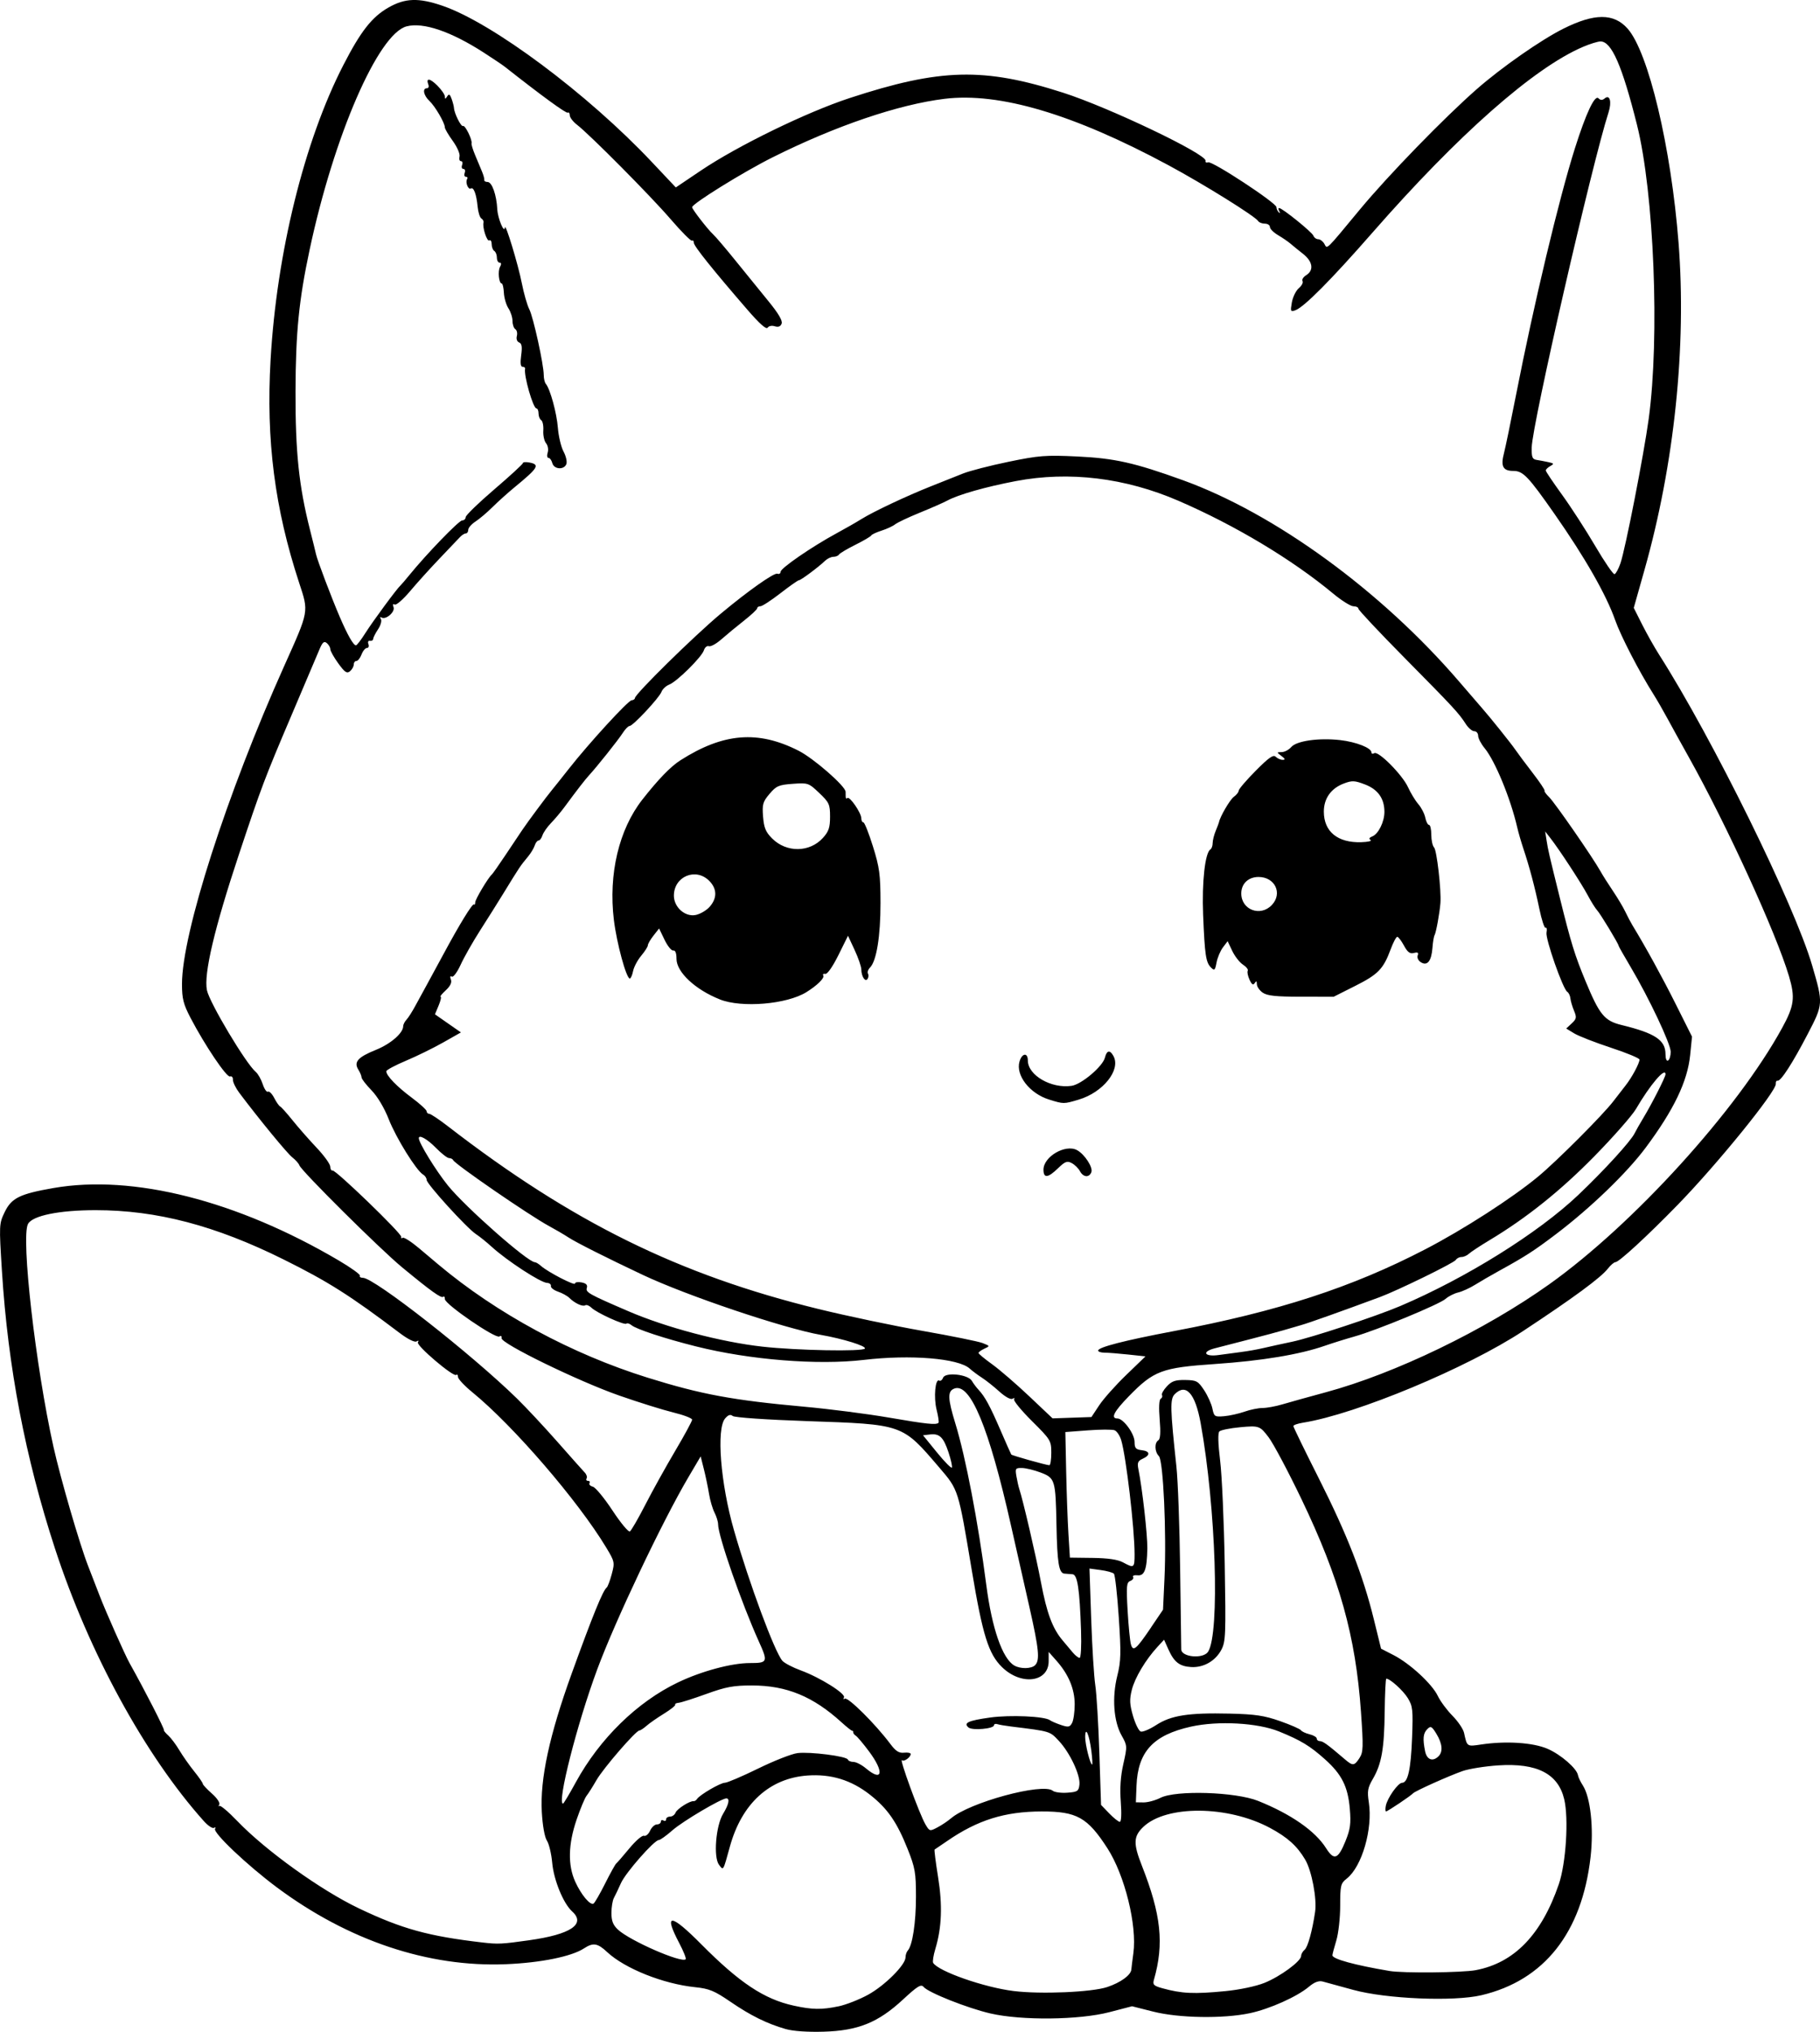<?xml version="1.0" encoding="UTF-8" standalone="no"?>
<!-- Created with Inkscape (http://www.inkscape.org/) -->

<svg
   width="185.014mm"
   height="206.532mm"
   viewBox="0 0 185.014 206.532"
   version="1.1"
   id="svg5"
   xml:space="preserve"
   xmlns="http://www.w3.org/2000/svg"
   xmlns:svg="http://www.w3.org/2000/svg"><defs
     id="defs2" /><g
     id="layer1"
     transform="translate(-9.51,-23.522)"><path
       style="fill:#000000;stroke-width:0.265"
       d="m 89.392,229.776 c -1.922,-0.556 -3.569,-1.368 -5.619,-2.772 -1.643,-1.125 -2.165,-1.34 -3.598,-1.487 -3.247,-0.333 -7.157,-1.897 -8.958,-3.582 -0.962,-0.9 -1.413,-0.971 -2.338,-0.364 -1.264,0.828 -4.393,1.463 -7.929,1.609 -7.898,0.326 -16.02,-2.395 -23.283,-7.801 -3.014,-2.243 -6.534,-5.578 -6.296,-5.964 0.088,-0.142 0.039,-0.184 -0.108,-0.093 -0.148,0.091 -0.612,-0.218 -1.031,-0.687 -5.977,-6.679 -11.672,-17.107 -15.134,-27.708 -3.016,-9.234 -4.779,-18.457 -5.392,-28.206 -0.296,-4.707 -0.291,-4.811 0.282,-5.995 0.693,-1.432 1.532,-1.845 4.963,-2.443 8.08,-1.409 18.646,1.273 28.981,7.357 1.263,0.744 2.238,1.446 2.167,1.561 -0.071,0.115 0.065,0.209 0.302,0.209 1.152,0 11.011,7.724 15.671,12.278 0.908,0.887 2.753,2.863 4.1,4.391 1.347,1.528 2.6,2.937 2.784,3.13 0.184,0.194 0.267,0.462 0.184,0.595 -0.083,0.134 -0.017,0.243 0.145,0.243 0.163,0 0.231,0.106 0.151,0.234 -0.08,0.129 0.074,0.292 0.341,0.362 0.267,0.07 1.165,1.158 1.995,2.418 0.83,1.26 1.625,2.219 1.768,2.131 0.142,-0.088 0.85,-1.311 1.572,-2.719 0.722,-1.408 2.088,-3.868 3.035,-5.468 0.947,-1.6 1.721,-3.028 1.721,-3.175 -5.3e-4,-0.147 -0.864,-0.477 -1.918,-0.734 -1.054,-0.257 -3.525,-1.03 -5.489,-1.717 -4.182,-1.463 -12.075,-5.314 -11.966,-5.839 0.042,-0.201 -0.054,-0.272 -0.225,-0.166 -0.396,0.245 -5.536,-3.281 -5.536,-3.798 0,-0.222 -0.074,-0.33 -0.165,-0.239 -0.19,0.19 -1.224,-0.55 -4.201,-3.008 -2.235,-1.846 -10.24,-9.797 -10.427,-10.357 -0.06,-0.181 -0.384,-0.545 -0.72,-0.809 -0.531,-0.417 -3.376,-3.881 -5.39,-6.562 -0.364,-0.484 -0.653,-1.082 -0.643,-1.329 0.01,-0.247 -0.123,-0.394 -0.296,-0.328 -0.335,0.129 -2.562,-3.176 -4.009,-5.948 -0.735,-1.409 -0.873,-1.954 -0.873,-3.452 0,-5.147 4.55,-19.304 10.391,-32.327 2.538,-5.659 2.502,-5.46 1.526,-8.43 -2.495,-7.595 -3.38,-14.499 -2.911,-22.694 0.621,-10.849 3.429,-22.23 7.387,-29.935 1.776,-3.458 2.904,-4.9 4.589,-5.866 1.689,-0.969 3.062,-1.017 5.48,-0.191 5.087,1.737 14.747,8.94 21.282,15.87 l 2.456,2.604 2.557,-1.722 c 3.74,-2.518 10.747,-5.932 15.111,-7.362 9.223,-3.023 13.634,-3.135 21.693,-0.549 4.689,1.504 14.637,6.258 14.489,6.923 -0.035,0.156 0.086,0.226 0.268,0.156 0.41,-0.157 6.939,4.129 6.939,4.556 0,0.17 0.108,0.408 0.241,0.529 0.14,0.128 0.161,0.082 0.051,-0.11 -0.105,-0.182 -0.115,-0.331 -0.022,-0.331 0.315,0 3.343,2.442 3.484,2.809 0.077,0.201 0.3,0.366 0.496,0.366 0.195,0 0.474,0.208 0.618,0.463 0.317,0.558 0.057,0.808 3.623,-3.495 2.873,-3.466 8.562,-9.322 11.883,-12.233 2.515,-2.204 6.503,-4.989 8.78,-6.13 3.168,-1.589 5.136,-1.595 6.539,-0.02 2.125,2.385 4.43,12.067 5.185,21.784 0.82,10.541 -0.427,22.501 -3.465,33.25 l -1.089,3.853 0.858,1.703 c 0.472,0.937 1.245,2.308 1.717,3.048 5.407,8.469 13.759,25.428 15.56,31.596 1.134,3.885 1.132,3.927 -0.451,6.97 -1.541,2.964 -2.75,4.834 -3.07,4.748 -0.114,-0.031 -0.192,0.11 -0.173,0.312 0.071,0.747 -5.95,8.172 -9.983,12.311 -3.115,3.197 -5.967,5.821 -6.327,5.821 -0.136,0 -0.481,0.297 -0.767,0.66 -0.732,0.93 -3.454,2.934 -8.601,6.33 -5.694,3.757 -16.98,8.46 -22.37,9.322 -0.549,0.088 -0.998,0.243 -0.998,0.345 0,0.102 1.166,2.498 2.591,5.324 2.879,5.711 4.485,9.822 5.588,14.309 l 0.737,2.996 1.272,0.654 c 1.673,0.861 3.922,2.938 4.5,4.155 0.254,0.534 0.923,1.438 1.486,2.007 0.564,0.57 1.095,1.354 1.179,1.742 0.311,1.424 0.276,1.401 1.759,1.179 2.504,-0.374 5.252,-0.195 6.724,0.438 1.349,0.58 2.99,2.006 3.099,2.693 0.032,0.201 0.252,0.663 0.489,1.027 0.785,1.205 1.125,4.353 0.789,7.292 -0.88,7.687 -4.711,12.534 -11.096,14.039 -2.81,0.663 -9.7,0.375 -13.031,-0.545 -1.382,-0.382 -2.778,-0.763 -3.102,-0.848 -0.404,-0.106 -0.842,0.06 -1.399,0.528 -1.208,1.017 -3.999,2.266 -6.018,2.694 -2.7,0.572 -7.196,0.499 -9.801,-0.16 l -2.164,-0.547 -2.318,0.603 c -3.067,0.797 -8.913,0.859 -12.078,0.128 -2.328,-0.538 -6.313,-2.12 -6.791,-2.696 -0.258,-0.31 -0.616,-0.092 -2.099,1.282 -2.532,2.344 -4.558,3.165 -8.073,3.268 -1.62,0.048 -3.107,-0.056 -3.836,-0.266 z m 5.345,-2.309 c 0.771,-0.16 2.136,-0.696 3.034,-1.191 1.697,-0.936 3.792,-3.032 3.792,-3.794 0,-0.241 0.103,-0.552 0.229,-0.69 0.478,-0.526 0.83,-2.836 0.831,-5.462 0.001,-2.446 -0.085,-2.945 -0.84,-4.844 -1.095,-2.754 -2.05,-4.133 -3.835,-5.534 -1.903,-1.494 -3.953,-2.123 -6.356,-1.951 -3.864,0.277 -6.68,2.857 -7.883,7.22 -0.7,2.538 -0.649,2.453 -1.107,1.852 -0.581,-0.764 -0.324,-3.967 0.415,-5.18 0.577,-0.946 0.709,-1.567 0.334,-1.567 -0.51,0 -4.433,2.319 -5.476,3.237 -0.622,0.548 -1.249,0.996 -1.391,0.996 -0.463,0 -3.378,3.318 -3.853,4.386 -0.254,0.571 -0.575,1.245 -0.713,1.497 -0.138,0.253 -0.252,0.943 -0.252,1.534 0,0.811 0.165,1.227 0.671,1.697 1.215,1.126 6.463,3.419 6.877,3.005 0.075,-0.075 -0.223,-0.821 -0.663,-1.657 -1.61,-3.06 -0.877,-3.016 2.249,0.134 3.885,3.915 6.387,5.578 9.387,6.237 1.884,0.414 2.834,0.43 4.551,0.073 z m 27.331,-1.965 c 1.367,-0.458 2.407,-1.215 2.45,-1.783 0.013,-0.179 0.106,-0.924 0.206,-1.655 0.388,-2.831 -0.877,-7.943 -2.64,-10.671 -2.028,-3.139 -3.112,-3.745 -6.688,-3.739 -3.741,0.006 -6.509,0.872 -9.6,3.003 -0.655,0.452 -1.23,0.843 -1.279,0.869 -0.048,0.026 0.109,1.278 0.351,2.782 0.465,2.901 0.381,5.137 -0.276,7.321 -0.197,0.656 -0.296,1.293 -0.22,1.417 0.534,0.863 5.174,2.488 8.171,2.86 2.756,0.342 7.954,0.122 9.525,-0.404 z m 12.005,0.415 c 1.43,-0.138 3.11,-0.492 3.969,-0.836 1.609,-0.644 3.738,-2.208 3.738,-2.746 0,-0.183 0.159,-0.465 0.354,-0.626 0.325,-0.269 0.782,-1.926 1.065,-3.856 0.195,-1.331 -0.345,-4.175 -1.005,-5.296 -0.823,-1.395 -1.8,-2.276 -3.589,-3.234 -4.276,-2.29 -10.55,-2.333 -12.883,-0.088 -0.994,0.957 -1.019,1.679 -0.138,3.919 1.965,4.991 2.278,7.948 1.228,11.61 -0.142,0.495 -0.02,0.617 0.853,0.858 1.985,0.548 3.209,0.605 6.408,0.295 z m 25.454,-2.131 c 3.916,-0.743 6.682,-3.603 8.443,-8.727 0.734,-2.136 1.022,-6.689 0.549,-8.661 -0.621,-2.587 -2.772,-3.686 -6.707,-3.428 -1.342,0.088 -2.975,0.349 -3.629,0.579 -1.421,0.5 -4.839,2.037 -5.027,2.259 -0.201,0.239 -2.589,1.842 -2.744,1.842 -0.075,0 -0.086,-0.255 -0.026,-0.568 0.152,-0.79 1.245,-2.339 1.653,-2.341 0.592,-0.003 0.896,-1.374 1.018,-4.586 0.107,-2.838 0.066,-3.213 -0.439,-4.03 -0.48,-0.777 -1.8,-1.969 -2.181,-1.969 -0.069,0 -0.142,1.503 -0.164,3.341 -0.044,3.782 -0.315,5.323 -1.202,6.846 -0.528,0.906 -0.587,1.249 -0.412,2.381 0.417,2.693 -0.694,6.534 -2.24,7.751 -0.623,0.49 -0.67,0.686 -0.67,2.762 0,1.229 -0.177,2.819 -0.394,3.534 -0.217,0.714 -0.395,1.391 -0.397,1.504 -0.005,0.375 2.265,0.997 5.818,1.596 1.373,0.231 7.393,0.173 8.752,-0.085 z m -96.204,-3.044 c 4.206,-0.59 5.77,-1.641 4.352,-2.924 -0.899,-0.813 -1.873,-3.192 -2.031,-4.958 -0.08,-0.901 -0.322,-1.908 -0.536,-2.238 -0.233,-0.359 -0.442,-1.528 -0.519,-2.91 -0.189,-3.371 0.77,-7.811 3.04,-14.084 2.143,-5.922 3.17,-8.445 3.558,-8.738 0.101,-0.076 0.331,-0.69 0.511,-1.363 0.318,-1.187 0.3,-1.27 -0.58,-2.728 -2.865,-4.745 -9.432,-12.361 -13.579,-15.746 -0.802,-0.655 -1.464,-1.359 -1.471,-1.565 -0.007,-0.206 -0.087,-0.3 -0.179,-0.209 -0.264,0.264 -4.095,-2.994 -3.898,-3.313 0.107,-0.174 0.052,-0.209 -0.141,-0.089 -0.186,0.115 -0.885,-0.234 -1.695,-0.846 -5.037,-3.811 -7.29,-5.239 -11.807,-7.483 -6.945,-3.451 -12.907,-5.015 -19.117,-5.015 -3.702,0 -6.422,0.555 -6.875,1.402 -0.731,1.365 0.773,14.516 2.593,22.675 0.717,3.215 2.661,9.897 3.511,12.07 0.278,0.71 0.802,2.066 1.165,3.011 0.626,1.632 2.577,6.028 3.054,6.879 1.551,2.77 3.574,6.72 3.5,6.833 -0.031,0.047 0.166,0.286 0.438,0.529 0.272,0.244 0.779,0.919 1.126,1.501 0.348,0.582 1.026,1.547 1.508,2.144 0.481,0.597 0.875,1.166 0.875,1.265 0,0.099 0.416,0.545 0.925,0.992 0.512,0.45 0.848,0.948 0.751,1.116 -0.096,0.167 -0.091,0.23 0.011,0.139 0.102,-0.091 0.92,0.6 1.818,1.536 2.895,3.015 8.492,7.034 12.369,8.882 4.378,2.087 7.071,2.829 12.568,3.467 1.576,0.183 1.935,0.165 4.756,-0.231 z m 7.701,-5.763 c 0.526,-1.048 1.035,-1.965 1.132,-2.038 0.097,-0.073 0.697,-0.764 1.334,-1.536 0.637,-0.772 1.305,-1.347 1.485,-1.278 0.18,0.069 0.459,-0.163 0.619,-0.515 0.161,-0.352 0.473,-0.641 0.694,-0.641 0.221,0 0.403,-0.126 0.403,-0.28 0,-0.154 0.119,-0.207 0.265,-0.117 0.146,0.09 0.265,0.037 0.265,-0.117 0,-0.154 0.182,-0.28 0.405,-0.28 0.223,0 0.475,-0.183 0.561,-0.407 0.148,-0.385 1.478,-1.224 1.846,-1.164 0.094,0.015 0.244,-0.084 0.334,-0.22 0.279,-0.426 2.379,-1.65 2.833,-1.65 0.238,0 1.758,-0.649 3.379,-1.443 1.62,-0.794 3.422,-1.501 4.004,-1.571 1.29,-0.156 4.993,0.317 5.115,0.655 0.049,0.134 0.307,0.243 0.575,0.243 0.268,0 0.841,0.298 1.273,0.661 1.683,1.416 1.87,0.368 0.309,-1.725 -0.584,-0.783 -1.19,-1.502 -1.346,-1.599 -0.156,-0.096 -0.273,-0.251 -0.261,-0.344 0.012,-0.093 -0.038,-0.167 -0.113,-0.165 -0.074,0.002 -0.557,-0.38 -1.072,-0.849 -2.903,-2.642 -5.591,-3.749 -9.111,-3.752 -1.878,-0.002 -2.642,0.14 -4.63,0.859 -1.31,0.474 -2.581,0.879 -2.825,0.902 -0.244,0.022 -0.401,0.109 -0.349,0.192 0.052,0.084 -0.463,0.495 -1.144,0.914 -0.681,0.419 -1.476,0.973 -1.767,1.23 -0.291,0.258 -0.62,0.474 -0.732,0.48 -0.37,0.022 -3.668,3.837 -4.362,5.047 -0.376,0.655 -0.828,1.369 -1.005,1.587 -0.176,0.218 -0.633,1.31 -1.014,2.426 -0.857,2.509 -0.904,4.623 -0.141,6.306 0.604,1.333 1.527,2.436 1.864,2.228 0.122,-0.075 0.652,-0.994 1.178,-2.042 z m 75.267,-4.322 c 0.487,-1.2 0.563,-1.766 0.437,-3.264 -0.189,-2.257 -0.816,-3.51 -2.52,-5.035 -1.53,-1.369 -2.458,-1.932 -4.678,-2.835 -2.171,-0.883 -6.197,-1.104 -8.952,-0.491 -3.842,0.855 -5.401,2.548 -5.535,6.012 l -0.065,1.68 0.782,0.01 c 0.43,0.005 1.199,-0.203 1.71,-0.463 1.574,-0.802 7.645,-0.611 9.944,0.313 3.339,1.342 5.794,3.051 6.899,4.801 0.812,1.286 1.223,1.135 1.979,-0.728 z m -40.118,-2.292 c 1.845,-1.619 9.344,-3.657 10.359,-2.815 0.185,0.154 0.851,0.242 1.481,0.197 1.029,-0.074 1.153,-0.156 1.228,-0.813 0.111,-0.963 -0.969,-3.26 -2.096,-4.459 -0.932,-0.991 -0.822,-0.958 -4.868,-1.458 -0.582,-0.072 -1.207,-0.179 -1.389,-0.239 -0.182,-0.059 -0.331,-0.008 -0.331,0.113 0,0.357 -2.197,0.554 -2.584,0.232 -0.561,-0.466 -0.047,-0.705 2.183,-1.016 2.044,-0.284 5.554,-0.128 6.09,0.272 0.146,0.108 0.651,0.327 1.123,0.485 0.744,0.25 0.894,0.222 1.124,-0.209 0.146,-0.274 0.266,-1.123 0.266,-1.887 0,-1.562 -0.62,-3.046 -1.852,-4.436 l -0.794,-0.896 v 0.944 c 0,2.148 -2.795,2.505 -4.74,0.605 -1.375,-1.342 -1.973,-3.256 -3.069,-9.812 -1.39,-8.319 -1.348,-8.184 -3.304,-10.471 -3.803,-4.447 -3.631,-4.387 -13.492,-4.728 -4.113,-0.142 -7.327,-0.364 -7.513,-0.519 -0.232,-0.192 -0.455,-0.12 -0.773,0.252 -0.906,1.058 -0.466,6.606 0.901,11.364 1.555,5.413 4.128,12.352 4.918,13.265 0.206,0.238 1.053,0.681 1.882,0.984 1.955,0.716 4.607,2.379 4.38,2.747 -0.096,0.156 -0.058,0.211 0.085,0.123 0.322,-0.199 3.125,2.588 4.637,4.61 0.542,0.725 0.877,0.938 1.389,0.881 0.371,-0.041 0.675,0.02 0.675,0.135 0,0.322 -0.689,0.819 -0.876,0.632 -0.37,-0.37 1.761,5.483 2.374,6.521 0.421,0.713 0.443,0.718 1.236,0.296 0.444,-0.236 1.051,-0.643 1.348,-0.904 z m 17.272,-1.685 c -0.105,-1.388 -0.023,-2.606 0.261,-3.862 0.406,-1.796 0.402,-1.856 -0.182,-2.895 -0.81,-1.442 -0.983,-3.871 -0.432,-6.07 0.371,-1.479 0.391,-2.281 0.149,-5.93 -0.154,-2.32 -0.377,-4.318 -0.496,-4.438 -0.119,-0.121 -0.727,-0.288 -1.35,-0.371 l -1.133,-0.152 0.175,5.134 c 0.096,2.824 0.283,5.848 0.416,6.721 0.133,0.873 0.319,3.969 0.413,6.879 l 0.172,5.292 0.829,0.86 c 0.456,0.473 0.942,0.86 1.08,0.86 0.15,0 0.189,-0.818 0.098,-2.028 z m -55.392,-2.007 c 2.422,-4.424 6.229,-8.146 10.362,-10.129 2.385,-1.145 5.46,-1.975 7.316,-1.975 1.828,-5.3e-4 1.869,-0.099 0.916,-2.205 -1.755,-3.879 -4.14,-10.736 -4.137,-11.897 5.3e-4,-0.262 -0.163,-0.798 -0.364,-1.191 -0.201,-0.393 -0.452,-1.25 -0.558,-1.905 -0.106,-0.655 -0.34,-1.78 -0.521,-2.5 l -0.329,-1.309 -1.24,2.103 c -2.662,4.513 -7.428,14.559 -9.283,19.566 -2.049,5.53 -4.109,13.626 -3.468,13.626 0.061,0 0.649,-0.982 1.306,-2.183 z m 52.401,-3.175 c -0.211,-1.663 -0.616,-2.579 -0.628,-1.42 -0.008,0.749 0.509,2.809 0.704,2.809 0.055,0 0.02,-0.625 -0.076,-1.389 z m 27.255,0.725 c 0.388,-0.593 0.405,-1.096 0.152,-4.696 -0.54,-7.7 -2.178,-13.555 -6.05,-21.627 -1.342,-2.798 -2.85,-5.635 -3.34,-6.283 -0.879,-1.162 -0.976,-1.197 -2.891,-1.019 -1.023,0.095 -1.974,0.287 -2.114,0.426 -0.161,0.161 -0.133,1.239 0.079,2.969 0.183,1.494 0.393,6.228 0.467,10.521 0.124,7.205 0.098,7.875 -0.349,8.716 -0.603,1.134 -1.811,1.821 -3.07,1.744 -1.175,-0.071 -1.727,-0.499 -2.305,-1.79 l -0.443,-0.987 -0.667,0.723 c -1.203,1.303 -2.3,3.139 -2.609,4.366 -0.248,0.985 -0.226,1.47 0.118,2.655 0.232,0.797 0.582,1.511 0.778,1.587 0.196,0.075 0.904,-0.219 1.572,-0.653 1.52,-0.989 3.295,-1.266 7.466,-1.168 2.615,0.062 3.521,0.197 5.137,0.765 1.079,0.379 2.031,0.796 2.117,0.925 0.085,0.129 0.482,0.315 0.883,0.413 0.4,0.098 0.728,0.295 0.728,0.438 0,0.143 0.149,0.26 0.331,0.26 0.302,2.7e-4 0.777,0.347 2.536,1.852 0.795,0.681 0.951,0.666 1.476,-0.135 z m 8.04,-0.183 c 0.465,-0.465 0.387,-1.285 -0.217,-2.276 -0.471,-0.772 -0.579,-0.828 -0.925,-0.482 -0.427,0.427 -0.482,0.973 -0.227,2.249 0.174,0.87 0.782,1.096 1.369,0.509 z m -41.01,-9.26 c 0.497,-0.497 0.385,-1.633 -0.582,-5.9 -0.495,-2.183 -1.341,-5.933 -1.881,-8.334 -2.233,-9.929 -4.129,-14.502 -5.755,-13.878 -0.698,0.268 -0.676,0.997 0.107,3.547 1.053,3.43 2.32,10.045 3.146,16.417 0.572,4.416 1.637,7.482 2.841,8.184 0.63,0.367 1.741,0.349 2.125,-0.035 z m 4.669,-3.453 c -0.145,-4.3 -0.363,-5.75 -0.872,-5.785 -0.24,-0.017 -0.614,-0.047 -0.831,-0.066 -0.552,-0.05 -0.725,-1.122 -0.797,-4.93 -0.087,-4.589 -0.145,-4.783 -1.589,-5.336 -0.654,-0.251 -1.514,-0.462 -1.91,-0.47 -0.669,-0.013 -0.71,0.047 -0.572,0.846 0.082,0.473 0.208,1.038 0.281,1.257 0.383,1.144 1.714,6.867 2.215,9.525 0.587,3.113 1.167,4.672 2.187,5.884 0.318,0.377 0.785,0.934 1.038,1.237 0.253,0.303 0.568,0.551 0.7,0.551 0.134,0 0.199,-1.201 0.149,-2.712 z m 12.91,2.096 c 1.212,-1.866 0.796,-14.69 -0.753,-23.237 -0.55,-3.035 -1.493,-4.09 -2.635,-2.948 -0.487,0.487 -0.464,1.453 0.17,7.354 0.156,1.455 0.327,6.158 0.38,10.451 0.053,4.293 0.103,7.958 0.112,8.144 0.038,0.792 2.24,0.982 2.726,0.235 z m -5.774,-2.513 1.196,-1.765 0.147,-3.175 c 0.215,-4.627 -0.121,-11.991 -0.568,-12.437 -0.435,-0.435 -0.468,-1.354 -0.057,-1.608 0.205,-0.127 0.248,-0.801 0.137,-2.119 -0.1,-1.185 -0.061,-1.997 0.101,-2.097 0.145,-0.09 0.205,-0.259 0.133,-0.376 -0.072,-0.117 0.148,-0.515 0.491,-0.884 0.504,-0.544 0.86,-0.668 1.871,-0.652 1.146,0.017 1.304,0.102 1.919,1.031 0.368,0.557 0.749,1.4 0.846,1.874 0.166,0.813 0.233,0.857 1.19,0.775 0.558,-0.048 1.491,-0.256 2.073,-0.461 0.583,-0.206 1.409,-0.374 1.837,-0.374 0.427,0 1.335,-0.167 2.017,-0.37 0.682,-0.204 2.669,-0.756 4.415,-1.229 7.048,-1.906 16.142,-6.3 22.697,-10.966 8.564,-6.097 19.121,-17.717 23.698,-26.087 1.219,-2.228 1.329,-3.072 0.685,-5.241 -1.301,-4.38 -6.324,-15.361 -10.179,-22.253 -0.773,-1.382 -1.758,-3.166 -2.189,-3.964 -0.431,-0.798 -1.055,-1.881 -1.388,-2.408 -1.491,-2.362 -3.338,-5.935 -3.917,-7.578 -0.911,-2.586 -3.071,-6.364 -6.166,-10.789 -2.671,-3.818 -3.196,-4.366 -4.18,-4.366 -1.06,0 -1.306,-0.469 -0.951,-1.814 0.14,-0.53 0.686,-3.167 1.213,-5.859 1.826,-9.325 4.371,-19.991 6,-25.135 1.127,-3.561 2.014,-5.445 2.387,-5.072 0.215,0.215 0.393,0.217 0.644,0.009 0.515,-0.427 0.728,0.353 0.386,1.414 -1.697,5.266 -7.767,31.732 -7.814,34.071 -0.02,0.991 0.063,1.199 0.505,1.267 0.291,0.045 0.825,0.146 1.187,0.225 0.581,0.126 0.604,0.173 0.198,0.4 -0.253,0.141 -0.459,0.343 -0.459,0.447 0,0.105 0.744,1.216 1.654,2.469 0.909,1.253 2.428,3.598 3.373,5.211 0.946,1.613 1.829,2.901 1.963,2.861 0.134,-0.04 0.404,-0.536 0.6,-1.103 0.499,-1.442 2.373,-11.023 2.872,-14.682 1.131,-8.301 0.545,-22.987 -1.194,-29.905 -1.514,-6.023 -2.581,-8.46 -3.703,-8.46 -0.272,0 -1.069,0.246 -1.772,0.546 -5.009,2.14 -12.691,8.916 -21.423,18.898 -4.18,4.778 -6.928,7.547 -7.816,7.876 -0.503,0.186 -0.53,0.129 -0.367,-0.794 0.097,-0.547 0.417,-1.2 0.712,-1.45 0.295,-0.251 0.463,-0.574 0.373,-0.719 -0.089,-0.145 0.08,-0.415 0.377,-0.6 0.798,-0.498 0.666,-1.386 -0.32,-2.161 -0.473,-0.371 -1.052,-0.842 -1.286,-1.045 -0.235,-0.203 -0.8,-0.591 -1.257,-0.86 -0.457,-0.27 -0.83,-0.643 -0.83,-0.83 0,-0.187 -0.231,-0.34 -0.514,-0.34 -0.282,0 -0.585,-0.116 -0.673,-0.258 -0.303,-0.49 -5.512,-3.733 -9.111,-5.672 -9.653,-5.2 -17.197,-7.44 -22.764,-6.76 -4.696,0.573 -11.101,2.752 -17.503,5.954 -2.978,1.489 -8.172,4.71 -8.172,5.067 0,0.202 1.597,2.265 2.121,2.74 0.249,0.226 1.273,1.426 2.275,2.668 1.002,1.242 2.508,3.097 3.347,4.122 1.028,1.256 1.471,2.006 1.358,2.301 -0.114,0.296 -0.339,0.382 -0.698,0.268 -0.301,-0.095 -0.616,-0.031 -0.727,0.148 -0.128,0.208 -0.824,-0.409 -2.018,-1.787 -3.557,-4.109 -5.482,-6.512 -5.482,-6.844 0,-0.185 -0.086,-0.284 -0.19,-0.219 -0.104,0.065 -1.085,-0.923 -2.179,-2.194 -2.02,-2.348 -8.188,-8.567 -9.516,-9.593 -0.4,-0.309 -0.728,-0.74 -0.728,-0.956 0,-0.216 -0.092,-0.337 -0.204,-0.267 -0.163,0.101 -2.644,-1.709 -6.411,-4.676 -0.218,-0.172 -1.171,-0.813 -2.117,-1.423 -3.336,-2.154 -6.16,-3.117 -7.853,-2.675 -2.891,0.754 -7.388,11.11 -9.859,22.703 -1.091,5.116 -1.418,8.405 -1.435,14.42 -0.017,6.131 0.345,9.604 1.464,14.023 0.295,1.164 0.574,2.295 0.62,2.514 0.126,0.597 1.566,4.4 2.404,6.35 0.806,1.874 1.396,2.911 1.659,2.91 0.092,-2.6e-4 0.524,-0.566 0.96,-1.257 0.743,-1.179 3.219,-4.537 3.56,-4.828 0.085,-0.073 0.493,-0.549 0.907,-1.058 1.728,-2.128 5.04,-5.556 5.368,-5.556 0.194,0 0.354,-0.149 0.354,-0.331 2.7e-4,-0.182 1.31,-1.452 2.91,-2.822 1.6,-1.37 2.91,-2.574 2.91,-2.675 0,-0.101 0.298,-0.127 0.661,-0.057 1.097,0.21 0.902,0.534 -1.515,2.52 -0.669,0.55 -1.674,1.453 -2.232,2.007 -0.558,0.554 -1.343,1.219 -1.743,1.477 -0.4,0.259 -0.728,0.636 -0.728,0.837 0,0.202 -0.111,0.366 -0.246,0.366 -0.135,0 -0.403,0.168 -0.595,0.374 -0.192,0.206 -1.128,1.188 -2.078,2.183 -0.951,0.995 -2.304,2.492 -3.006,3.328 -0.703,0.835 -1.403,1.441 -1.557,1.346 -0.173,-0.107 -0.217,-0.008 -0.114,0.26 0.186,0.485 -0.783,1.326 -1.219,1.057 -0.151,-0.093 -0.179,-0.027 -0.066,0.155 0.108,0.174 -0.02,0.639 -0.283,1.033 -0.263,0.394 -0.487,0.835 -0.498,0.981 -0.01,0.146 -0.158,0.236 -0.328,0.202 -0.175,-0.036 -0.243,0.108 -0.158,0.331 0.083,0.217 0.016,0.394 -0.148,0.394 -0.165,0 -0.413,0.298 -0.551,0.661 -0.138,0.364 -0.373,0.661 -0.523,0.661 -0.149,0 -0.271,0.164 -0.271,0.364 0,0.2 -0.172,0.507 -0.381,0.681 -0.312,0.259 -0.528,0.113 -1.191,-0.801 -0.445,-0.615 -0.809,-1.264 -0.809,-1.442 0,-0.179 -0.161,-0.458 -0.357,-0.621 -0.282,-0.234 -0.443,-0.089 -0.769,0.695 -0.226,0.545 -1.503,3.551 -2.836,6.68 -2.684,6.299 -3.076,7.335 -5.3,14.023 -2.518,7.572 -3.62,12.238 -3.28,13.891 0.261,1.269 3.974,7.482 4.962,8.301 0.225,0.187 0.544,0.748 0.709,1.247 0.165,0.499 0.404,0.843 0.531,0.764 0.128,-0.079 0.413,0.207 0.635,0.635 0.221,0.428 0.494,0.819 0.607,0.869 0.112,0.05 0.68,0.683 1.262,1.409 0.582,0.725 1.68,1.975 2.44,2.778 0.76,0.803 1.385,1.668 1.389,1.923 0.004,0.255 0.109,0.433 0.233,0.397 0.31,-0.091 7.068,6.437 6.978,6.741 -0.04,0.134 0.031,0.18 0.159,0.101 0.127,-0.079 0.874,0.4 1.66,1.063 0.786,0.663 1.667,1.406 1.958,1.65 5.931,4.98 13.55,9.098 21.299,11.511 5.444,1.696 8.636,2.287 15.875,2.942 2.547,0.23 6.416,0.727 8.599,1.103 3.868,0.667 4.835,0.769 5.069,0.535 0.063,-0.063 -0.024,-0.663 -0.192,-1.333 -0.313,-1.244 -0.135,-3.205 0.269,-2.956 0.123,0.076 0.298,-0.055 0.388,-0.291 0.229,-0.598 2.548,-0.346 2.93,0.318 0.147,0.256 0.446,0.656 0.665,0.89 0.664,0.71 1.165,1.631 2.241,4.12 0.566,1.31 1.061,2.424 1.1,2.477 0.074,0.102 3.533,1.074 3.869,1.087 0.109,0.004 0.198,-0.564 0.198,-1.264 0,-1.229 -0.065,-1.336 -1.968,-3.227 -1.082,-1.076 -1.897,-2.07 -1.811,-2.209 0.087,-0.141 0.017,-0.167 -0.159,-0.058 -0.186,0.115 -0.736,-0.185 -1.342,-0.732 -0.565,-0.51 -1.364,-1.144 -1.776,-1.409 -0.412,-0.265 -0.971,-0.682 -1.241,-0.927 -1.151,-1.042 -6.004,-1.44 -10.753,-0.881 -4.701,0.553 -11.613,-0.002 -17.066,-1.371 -3.188,-0.8 -6.068,-1.748 -6.564,-2.16 -0.2,-0.166 -0.431,-0.235 -0.513,-0.153 -0.192,0.192 -3.043,-1.108 -3.556,-1.621 -0.214,-0.214 -0.497,-0.324 -0.628,-0.243 -0.266,0.164 -1.079,-0.217 -1.622,-0.759 -0.196,-0.196 -0.711,-0.479 -1.145,-0.63 -0.434,-0.151 -0.759,-0.408 -0.723,-0.572 0.036,-0.164 -0.142,-0.307 -0.397,-0.318 -0.662,-0.03 -4.083,-2.263 -5.622,-3.67 -0.509,-0.466 -1.231,-1.046 -1.603,-1.29 -0.924,-0.606 -5.012,-5.099 -5.012,-5.51 0,-0.182 -0.162,-0.426 -0.36,-0.542 -0.686,-0.403 -2.74,-3.711 -3.486,-5.613 -0.458,-1.167 -1.143,-2.317 -1.759,-2.952 -0.555,-0.572 -1.009,-1.16 -1.009,-1.308 0,-0.147 -0.148,-0.505 -0.329,-0.794 -0.484,-0.775 -0.043,-1.271 1.787,-2.007 1.494,-0.601 2.771,-1.707 2.774,-2.402 7.9e-4,-0.172 0.15,-0.469 0.332,-0.661 0.182,-0.192 0.587,-0.826 0.9,-1.408 0.313,-0.582 0.823,-1.516 1.134,-2.076 0.311,-0.56 1.087,-1.989 1.724,-3.175 1.631,-3.036 2.962,-5.204 3.108,-5.059 0.068,0.068 0.124,-0.027 0.124,-0.212 0,-0.306 1.325,-2.526 1.695,-2.839 0.086,-0.073 0.712,-0.966 1.391,-1.984 0.679,-1.019 1.436,-2.15 1.681,-2.514 0.585,-0.868 2.477,-3.415 3.041,-4.095 0.244,-0.294 1.018,-1.266 1.72,-2.159 2.026,-2.579 6.007,-6.923 6.369,-6.95 0.182,-0.013 0.333,-0.114 0.335,-0.223 0.01,-0.413 6.004,-6.307 8.727,-8.579 2.783,-2.323 5.426,-4.19 5.755,-4.065 0.182,0.069 0.331,-0.021 0.331,-0.201 0,-0.361 3.211,-2.567 5.689,-3.908 0.873,-0.472 2.004,-1.119 2.514,-1.438 1.221,-0.763 4.594,-2.353 7.11,-3.352 1.11,-0.441 2.567,-1.021 3.239,-1.289 0.671,-0.268 2.755,-0.805 4.63,-1.192 3.075,-0.635 3.757,-0.688 6.953,-0.537 3.812,0.179 5.842,0.634 10.744,2.406 9.387,3.393 20.21,11.284 28.122,20.504 1.061,1.236 2.087,2.426 2.28,2.644 0.79,0.891 2.975,3.616 3.395,4.233 0.247,0.364 1.043,1.431 1.769,2.371 0.725,0.94 1.272,1.757 1.215,1.814 -0.057,0.057 0.158,0.359 0.479,0.671 0.578,0.563 4.442,6.146 5.207,7.524 0.219,0.394 0.787,1.292 1.262,1.995 0.475,0.703 1.043,1.655 1.262,2.117 0.219,0.461 0.544,1.078 0.722,1.371 1.375,2.261 3.022,5.262 4.414,8.042 l 1.643,3.282 -0.187,1.864 c -0.269,2.682 -1.663,5.583 -4.53,9.431 -1.901,2.552 -5.598,6.117 -9.087,8.763 -2.259,1.713 -3.129,2.275 -5.821,3.755 -0.8,0.44 -1.892,1.073 -2.425,1.407 -0.534,0.334 -1.308,0.686 -1.72,0.784 -0.412,0.098 -0.988,0.389 -1.279,0.648 -0.63,0.56 -7.005,3.194 -9.26,3.826 -0.873,0.245 -2.242,0.673 -3.043,0.951 -2.542,0.885 -6.387,1.522 -11.135,1.846 -5.409,0.369 -6.225,0.675 -8.76,3.276 -1.523,1.563 -1.882,2.26 -1.163,2.26 0.604,0 1.743,1.558 1.743,2.384 0,0.628 0.123,0.77 0.728,0.84 0.862,0.099 0.901,0.507 0.084,0.877 -0.477,0.216 -0.554,0.41 -0.422,1.058 0.393,1.932 0.931,6.71 0.907,8.053 -0.038,2.138 -0.284,2.809 -1,2.729 -0.325,-0.036 -0.526,0.041 -0.446,0.171 0.08,0.13 -0.049,0.312 -0.288,0.403 -0.38,0.146 -0.414,0.521 -0.271,3.004 0.09,1.561 0.241,3.108 0.336,3.438 0.225,0.784 0.528,0.529 2.07,-1.746 z M 65.656,70.596 c -0.076,-0.291 -0.252,-0.529 -0.39,-0.529 -0.138,0 -0.174,-0.244 -0.08,-0.542 0.096,-0.302 0.022,-0.723 -0.167,-0.95 -0.186,-0.225 -0.312,-0.805 -0.279,-1.29 0.033,-0.485 -0.063,-0.957 -0.212,-1.05 -0.149,-0.092 -0.272,-0.399 -0.272,-0.681 0,-0.282 -0.095,-0.514 -0.211,-0.514 -0.343,0 -1.307,-3.364 -1.156,-4.035 0.025,-0.109 -0.091,-0.198 -0.256,-0.198 -0.203,0 -0.249,-0.378 -0.141,-1.166 0.118,-0.864 0.065,-1.202 -0.208,-1.307 -0.214,-0.082 -0.311,-0.357 -0.233,-0.657 0.074,-0.284 0.005,-0.595 -0.153,-0.693 -0.158,-0.098 -0.288,-0.473 -0.288,-0.833 0,-0.36 -0.186,-0.94 -0.414,-1.287 -0.228,-0.348 -0.436,-1.057 -0.463,-1.577 -0.027,-0.52 -0.124,-0.945 -0.216,-0.946 -0.292,-0.002 -0.421,-1.256 -0.175,-1.696 0.15,-0.268 0.135,-0.422 -0.042,-0.422 -0.153,0 -0.278,-0.231 -0.278,-0.514 0,-0.282 -0.119,-0.587 -0.265,-0.677 -0.146,-0.09 -0.265,-0.402 -0.265,-0.693 0,-0.291 -0.109,-0.462 -0.243,-0.379 -0.237,0.146 -0.716,-1.334 -0.587,-1.815 0.035,-0.132 -0.062,-0.319 -0.218,-0.415 -0.155,-0.096 -0.327,-0.643 -0.381,-1.215 -0.12,-1.254 -0.403,-2.01 -0.688,-1.834 -0.264,0.163 -0.582,-0.627 -0.382,-0.95 0.082,-0.132 0.026,-0.241 -0.123,-0.241 -0.15,0 -0.203,-0.179 -0.12,-0.397 0.084,-0.218 0.024,-0.397 -0.132,-0.397 -0.157,0 -0.216,-0.179 -0.132,-0.397 0.084,-0.218 0.032,-0.397 -0.116,-0.397 -0.147,0 -0.213,-0.211 -0.146,-0.469 0.068,-0.261 -0.236,-0.964 -0.686,-1.585 -0.445,-0.614 -0.809,-1.237 -0.809,-1.384 0,-0.451 -0.993,-2.15 -1.571,-2.688 -0.587,-0.547 -0.732,-1.282 -0.253,-1.282 0.161,0 0.229,-0.167 0.151,-0.371 -0.271,-0.706 0.153,-0.66 0.912,0.098 0.419,0.419 0.763,0.92 0.766,1.113 0.003,0.281 0.05,0.278 0.236,-0.015 0.18,-0.284 0.281,-0.224 0.454,0.265 0.122,0.347 0.227,0.749 0.233,0.895 0.024,0.555 0.732,1.972 0.926,1.852 0.206,-0.127 0.968,1.435 0.863,1.768 -0.031,0.099 0.133,0.635 0.365,1.191 0.232,0.556 0.546,1.308 0.698,1.672 0.152,0.364 0.257,0.751 0.233,0.86 -0.024,0.109 0.127,0.198 0.334,0.198 0.447,0 0.91,1.303 0.987,2.778 0.048,0.928 0.718,2.523 0.775,1.845 0.043,-0.52 1.346,3.77 1.712,5.637 0.207,1.059 0.552,2.262 0.765,2.674 0.409,0.792 1.471,5.627 1.471,6.7 0,0.348 0.095,0.746 0.211,0.884 0.441,0.525 1.108,2.959 1.225,4.468 0.067,0.864 0.326,1.95 0.575,2.413 0.249,0.463 0.379,1.036 0.288,1.274 -0.237,0.617 -1.26,0.547 -1.428,-0.098 z M 124.846,181.484 c 0,-2.593 -0.862,-9.926 -1.361,-11.58 -0.139,-0.46 -0.443,-0.91 -0.675,-0.999 -0.233,-0.089 -1.453,-0.085 -2.712,0.011 l -2.289,0.173 0.083,4.001 c 0.046,2.201 0.15,5.073 0.232,6.382 l 0.148,2.381 2.306,0.029 c 1.565,0.02 2.557,0.165 3.089,0.452 1.131,0.612 1.18,0.577 1.18,-0.85 z m -18.911,-10.325 c -0.514,-1.547 -0.919,-1.941 -1.88,-1.827 l -0.714,0.085 1.425,1.753 c 0.784,0.964 1.465,1.649 1.513,1.523 0.048,-0.127 -0.107,-0.817 -0.345,-1.534 z m 15.311,-4.784 c 0.431,-0.655 1.667,-2.043 2.747,-3.085 l 1.962,-1.894 -1.766,-0.189 c -0.972,-0.104 -2.055,-0.189 -2.407,-0.189 -0.352,0 -0.64,-0.096 -0.64,-0.213 0,-0.34 2.687,-1.03 7.673,-1.973 10.639,-2.011 18.114,-4.443 25.601,-8.329 3.867,-2.008 8.783,-5.175 11.441,-7.372 1.896,-1.567 6.633,-6.311 7.673,-7.684 0.364,-0.48 0.913,-1.189 1.22,-1.575 0.631,-0.793 1.426,-2.269 1.426,-2.645 0,-0.138 -1.31,-0.681 -2.911,-1.208 -1.601,-0.527 -3.277,-1.181 -3.725,-1.453 l -0.814,-0.495 0.558,-0.52 c 0.492,-0.458 0.52,-0.611 0.237,-1.287 -0.176,-0.422 -0.343,-0.988 -0.37,-1.259 -0.027,-0.271 -0.169,-0.568 -0.315,-0.661 -0.449,-0.286 -2.236,-5.384 -2.113,-6.029 0.064,-0.334 0.023,-0.549 -0.091,-0.478 -0.114,0.07 -0.4,-0.796 -0.635,-1.926 -0.465,-2.235 -1.012,-4.295 -1.635,-6.155 -0.219,-0.655 -0.495,-1.607 -0.612,-2.117 -0.682,-2.96 -2.251,-6.77 -3.322,-8.07 -0.36,-0.437 -0.655,-1.002 -0.655,-1.257 -7.9e-4,-0.255 -0.177,-0.463 -0.392,-0.463 -0.215,0 -0.602,-0.327 -0.86,-0.728 -0.726,-1.126 -1.201,-1.639 -6.224,-6.724 -2.583,-2.615 -4.696,-4.865 -4.696,-5.001 0,-0.136 -0.228,-0.247 -0.506,-0.247 -0.278,0 -1.201,-0.577 -2.051,-1.283 -4.186,-3.477 -9.968,-6.945 -15.742,-9.442 -5.407,-2.338 -11.131,-3.031 -16.529,-2 -3.087,0.589 -5.858,1.379 -6.976,1.987 -0.364,0.198 -1.614,0.748 -2.778,1.222 -1.164,0.475 -2.295,1.009 -2.514,1.187 -0.218,0.178 -0.836,0.465 -1.372,0.637 -0.536,0.172 -1.013,0.396 -1.058,0.496 -0.046,0.101 -0.77,0.526 -1.61,0.946 -0.84,0.419 -1.591,0.866 -1.669,0.992 -0.078,0.127 -0.334,0.23 -0.567,0.23 -0.234,0 -0.614,0.181 -0.844,0.403 -0.675,0.649 -2.46,1.978 -2.657,1.978 -0.099,0 -0.946,0.594 -1.882,1.321 -0.936,0.726 -1.85,1.322 -2.032,1.323 -0.182,0.001 -0.331,0.094 -0.331,0.206 0,0.112 -0.603,0.678 -1.34,1.257 -0.737,0.579 -1.767,1.429 -2.289,1.889 -0.522,0.46 -1.099,0.779 -1.282,0.708 -0.183,-0.07 -0.41,0.115 -0.504,0.412 -0.219,0.691 -2.732,3.18 -3.522,3.489 -0.331,0.13 -0.689,0.464 -0.794,0.742 -0.232,0.614 -2.901,3.47 -3.243,3.47 -0.134,0 -0.452,0.327 -0.707,0.728 -0.442,0.693 -2.645,3.458 -3.426,4.299 -0.371,0.4 -1.254,1.542 -2.473,3.199 -0.364,0.494 -0.981,1.229 -1.372,1.632 -0.391,0.403 -0.786,0.969 -0.878,1.258 -0.092,0.289 -0.27,0.525 -0.396,0.525 -0.126,0 -0.3,0.224 -0.387,0.498 -0.087,0.274 -0.39,0.78 -0.674,1.124 -0.833,1.01 -0.809,0.975 -2.543,3.802 -0.535,0.873 -1.583,2.54 -2.329,3.704 -0.745,1.164 -1.639,2.737 -1.985,3.496 -0.347,0.759 -0.751,1.305 -0.899,1.213 -0.164,-0.101 -0.201,0.012 -0.094,0.289 0.117,0.304 -0.057,0.67 -0.523,1.102 -0.384,0.356 -0.619,0.646 -0.523,0.646 0.096,0 0.006,0.403 -0.2,0.896 l -0.374,0.896 1.32,0.92 1.32,0.92 -1.809,1.025 c -0.995,0.564 -2.702,1.401 -3.793,1.859 -1.091,0.459 -1.984,0.939 -1.984,1.068 0,0.444 1.064,1.548 2.58,2.676 0.837,0.623 1.521,1.248 1.521,1.389 0,0.141 0.118,0.256 0.262,0.256 0.144,0 0.994,0.566 1.888,1.257 12.621,9.75 23.482,15.107 37.67,18.582 2.91,0.713 7.687,1.717 10.615,2.231 2.928,0.514 5.666,1.07 6.085,1.235 0.759,0.299 0.76,0.301 0.166,0.576 -0.327,0.152 -0.59,0.347 -0.583,0.434 0.007,0.087 0.632,0.604 1.389,1.149 0.757,0.545 2.448,2.004 3.758,3.243 l 2.381,2.252 1.975,-0.068 1.975,-0.068 z m -5.661,-23.957 c 0,-1.321 2.225,-2.622 3.406,-1.99 0.772,0.413 1.648,1.757 1.462,2.243 -0.223,0.58 -0.823,0.528 -1.16,-0.102 -0.154,-0.288 -0.528,-0.656 -0.831,-0.818 -0.469,-0.251 -0.678,-0.172 -1.396,0.523 -1.026,0.995 -1.48,1.039 -1.48,0.144 z m 0.567,-7.129 c -1.973,-0.615 -3.412,-2.469 -3.002,-3.866 0.254,-0.865 0.847,-0.936 0.847,-0.102 0,1.499 2.382,2.878 4.447,2.575 1.01,-0.148 3.163,-1.969 3.388,-2.865 0.192,-0.763 0.517,-0.818 0.876,-0.147 0.751,1.403 -1.07,3.676 -3.534,4.411 -1.536,0.458 -1.536,0.458 -3.023,-0.006 z M 82.696,125.113 c -2.501,-0.987 -4.417,-2.777 -4.417,-4.127 0,-0.586 -0.118,-0.889 -0.328,-0.846 -0.181,0.036 -0.579,-0.453 -0.884,-1.087 l -0.556,-1.153 -0.571,0.726 c -0.314,0.399 -0.571,0.841 -0.571,0.983 0,0.141 -0.304,0.618 -0.675,1.06 -0.371,0.442 -0.744,1.143 -0.827,1.56 -0.083,0.416 -0.234,0.757 -0.335,0.757 -0.355,0 -1.333,-3.599 -1.618,-5.953 -0.565,-4.66 0.513,-9.203 2.904,-12.246 1.619,-2.061 2.869,-3.351 3.858,-3.981 4.37,-2.787 7.888,-3.072 12.019,-0.972 1.536,0.781 4.753,3.589 4.775,4.169 0.004,0.109 0.008,0.337 0.008,0.507 0,0.17 0.079,0.23 0.175,0.134 0.223,-0.223 1.413,1.51 1.413,2.057 0,0.226 0.094,0.411 0.21,0.411 0.115,0 0.554,1.101 0.974,2.447 0.67,2.146 0.765,2.855 0.768,5.755 0.004,3.373 -0.408,5.903 -1.069,6.563 -0.197,0.197 -0.291,0.468 -0.208,0.602 0.083,0.134 0.069,0.375 -0.031,0.536 -0.233,0.377 -0.633,-0.217 -0.643,-0.954 -0.004,-0.291 -0.309,-1.18 -0.68,-1.975 l -0.673,-1.446 -0.978,1.975 c -0.574,1.158 -1.123,1.945 -1.328,1.902 -0.193,-0.04 -0.286,0.032 -0.207,0.16 0.156,0.252 -0.618,1.015 -1.721,1.698 -1.989,1.232 -6.563,1.617 -8.783,0.741 z m -1.043,-9.42 c 0.775,-0.88 0.755,-1.834 -0.054,-2.643 -1.37,-1.37 -3.584,-0.434 -3.584,1.515 0,1.168 1.125,2.173 2.2,1.967 0.463,-0.089 1.11,-0.466 1.438,-0.838 z m 11.509,-6.996 c 0.595,-0.657 0.728,-1.05 0.728,-2.163 0,-1.251 -0.088,-1.444 -1.1,-2.406 -1.074,-1.022 -1.137,-1.044 -2.692,-0.931 -1.421,0.103 -1.674,0.212 -2.36,1.021 -0.683,0.806 -0.756,1.062 -0.658,2.313 0.089,1.137 0.266,1.563 0.923,2.221 1.459,1.459 3.809,1.434 5.159,-0.055 z m 44.707,15.727 c -0.323,-0.227 -0.59,-0.613 -0.592,-0.86 -0.003,-0.331 -0.06,-0.36 -0.219,-0.11 -0.155,0.244 -0.302,0.147 -0.528,-0.351 -0.173,-0.379 -0.254,-0.786 -0.18,-0.905 0.073,-0.119 -0.145,-0.399 -0.486,-0.622 -0.341,-0.223 -0.831,-0.851 -1.089,-1.395 l -0.469,-0.989 -0.479,0.635 c -0.263,0.349 -0.555,1.04 -0.648,1.536 -0.15,0.801 -0.213,0.857 -0.566,0.504 -0.521,-0.521 -0.631,-1.258 -0.798,-5.355 -0.135,-3.328 0.197,-6.314 0.741,-6.65 0.125,-0.077 0.227,-0.364 0.227,-0.636 0,-0.273 0.139,-0.832 0.309,-1.241 0.17,-0.41 0.319,-0.804 0.333,-0.877 0.105,-0.573 1.124,-2.316 1.517,-2.595 0.268,-0.19 0.488,-0.47 0.488,-0.621 0,-0.152 0.776,-1.059 1.725,-2.017 1.326,-1.339 1.797,-1.67 2.037,-1.429 0.172,0.172 0.49,0.313 0.707,0.313 0.296,0 0.266,-0.097 -0.119,-0.388 -0.506,-0.383 -0.506,-0.389 0.023,-0.397 0.295,-0.005 0.732,-0.237 0.971,-0.516 0.539,-0.629 2.803,-0.95 4.972,-0.705 1.615,0.183 3.178,0.796 3.178,1.247 0,0.143 0.13,0.18 0.29,0.082 0.419,-0.259 2.863,2.208 3.435,3.468 0.268,0.589 0.738,1.361 1.046,1.716 0.308,0.355 0.625,0.974 0.706,1.376 0.08,0.402 0.25,0.731 0.378,0.731 0.127,0 0.232,0.452 0.232,1.005 0,0.553 0.127,1.132 0.282,1.287 0.277,0.277 0.743,4.351 0.645,5.645 -0.075,1.001 -0.441,3.013 -0.595,3.271 -0.075,0.125 -0.171,0.697 -0.213,1.271 -0.101,1.359 -0.522,1.892 -1.174,1.485 -0.27,-0.168 -0.414,-0.472 -0.33,-0.692 0.111,-0.289 0.011,-0.356 -0.382,-0.253 -0.404,0.106 -0.649,-0.076 -1.012,-0.751 -0.264,-0.49 -0.57,-0.891 -0.681,-0.891 -0.111,0 -0.411,0.566 -0.667,1.257 -0.747,2.013 -1.269,2.555 -3.598,3.727 l -2.197,1.106 -3.315,-0.002 c -2.569,-0.002 -3.447,-0.095 -3.903,-0.414 z m 0.937,-8.915 c 1.107,-1.178 0.312,-2.844 -1.357,-2.844 -1.038,0 -1.756,0.684 -1.756,1.674 0,1.674 1.951,2.407 3.113,1.17 z m 10.031,-6.6 c -0.196,-0.121 -0.138,-0.245 0.168,-0.363 0.622,-0.239 1.24,-1.483 1.24,-2.496 0,-1.358 -0.657,-2.285 -1.979,-2.79 -1.055,-0.403 -1.31,-0.414 -2.16,-0.09 -1.293,0.492 -2.019,1.517 -2.019,2.851 0,2.035 1.405,3.184 3.803,3.11 0.684,-0.021 1.11,-0.121 0.947,-0.222 z m -13.144,52.041 c 0.655,-0.082 1.667,-0.262 2.249,-0.4 0.582,-0.138 1.892,-0.425 2.91,-0.639 1.952,-0.409 8.516,-2.574 10.98,-3.622 6.705,-2.851 14.056,-7.436 18.124,-11.304 2.634,-2.505 5.319,-5.443 5.72,-6.259 0.143,-0.291 0.549,-1.005 0.901,-1.587 0.856,-1.413 2.242,-4.141 2.242,-4.413 0,-0.777 -1.562,1.054 -2.999,3.516 -0.392,0.671 -2.288,2.828 -4.214,4.794 -3.434,3.504 -6.9,6.281 -10.657,8.538 -0.969,0.582 -1.92,1.207 -2.113,1.389 -0.193,0.182 -0.531,0.331 -0.751,0.331 -0.22,0 -0.484,0.136 -0.587,0.302 -0.19,0.307 -5.904,3.101 -7.714,3.772 -4.03,1.493 -7.221,2.628 -8.006,2.848 -0.509,0.143 -1.3,0.373 -1.756,0.512 -0.457,0.139 -2.004,0.554 -3.44,0.923 -1.435,0.369 -3.06,0.788 -3.61,0.932 -1.345,0.352 -1.001,0.879 0.44,0.673 0.599,-0.086 1.625,-0.223 2.28,-0.305 z m -38.261,-0.349 c 0.158,-0.256 -2.207,-0.991 -4.469,-1.388 -3.767,-0.661 -13.625,-3.983 -18.124,-6.106 -3.659,-1.727 -6.759,-3.289 -7.534,-3.796 -0.445,-0.291 -1.342,-0.817 -1.995,-1.169 -1.968,-1.062 -9.554,-6.281 -9.741,-6.702 -0.049,-0.109 -0.233,-0.198 -0.409,-0.198 -0.177,0 -0.786,-0.476 -1.355,-1.058 -0.855,-0.876 -1.72,-1.362 -1.72,-0.967 0,0.476 1.749,3.319 2.964,4.819 1.794,2.214 8.118,7.789 8.835,7.789 0.109,0 0.385,0.168 0.615,0.373 0.693,0.619 3.46,2.054 3.46,1.794 0,-0.133 0.301,-0.184 0.669,-0.114 0.469,0.09 0.629,0.257 0.536,0.559 -0.138,0.448 0.192,0.633 4.219,2.367 3.86,1.663 9.408,3.129 13.626,3.602 3.504,0.392 10.223,0.519 10.422,0.196 z m 81.916,-30.158 c -0.001,-0.805 -2.212,-5.489 -4.061,-8.605 -0.676,-1.14 -1.23,-2.116 -1.23,-2.169 0,-0.19 -1.867,-3.277 -2.187,-3.615 -0.18,-0.19 -0.612,-0.882 -0.961,-1.536 -0.658,-1.236 -2.902,-4.668 -3.806,-5.821 l -0.518,-0.661 0.145,0.926 c 0.153,0.977 0.248,1.391 1.345,5.821 1.136,4.589 1.521,5.837 2.612,8.467 1.425,3.435 1.92,4.037 3.669,4.465 3.42,0.836 4.462,1.531 4.462,2.973 0,0.463 0.111,0.727 0.265,0.632 0.146,-0.09 0.264,-0.484 0.264,-0.876 z"
       id="path673" /></g></svg>
